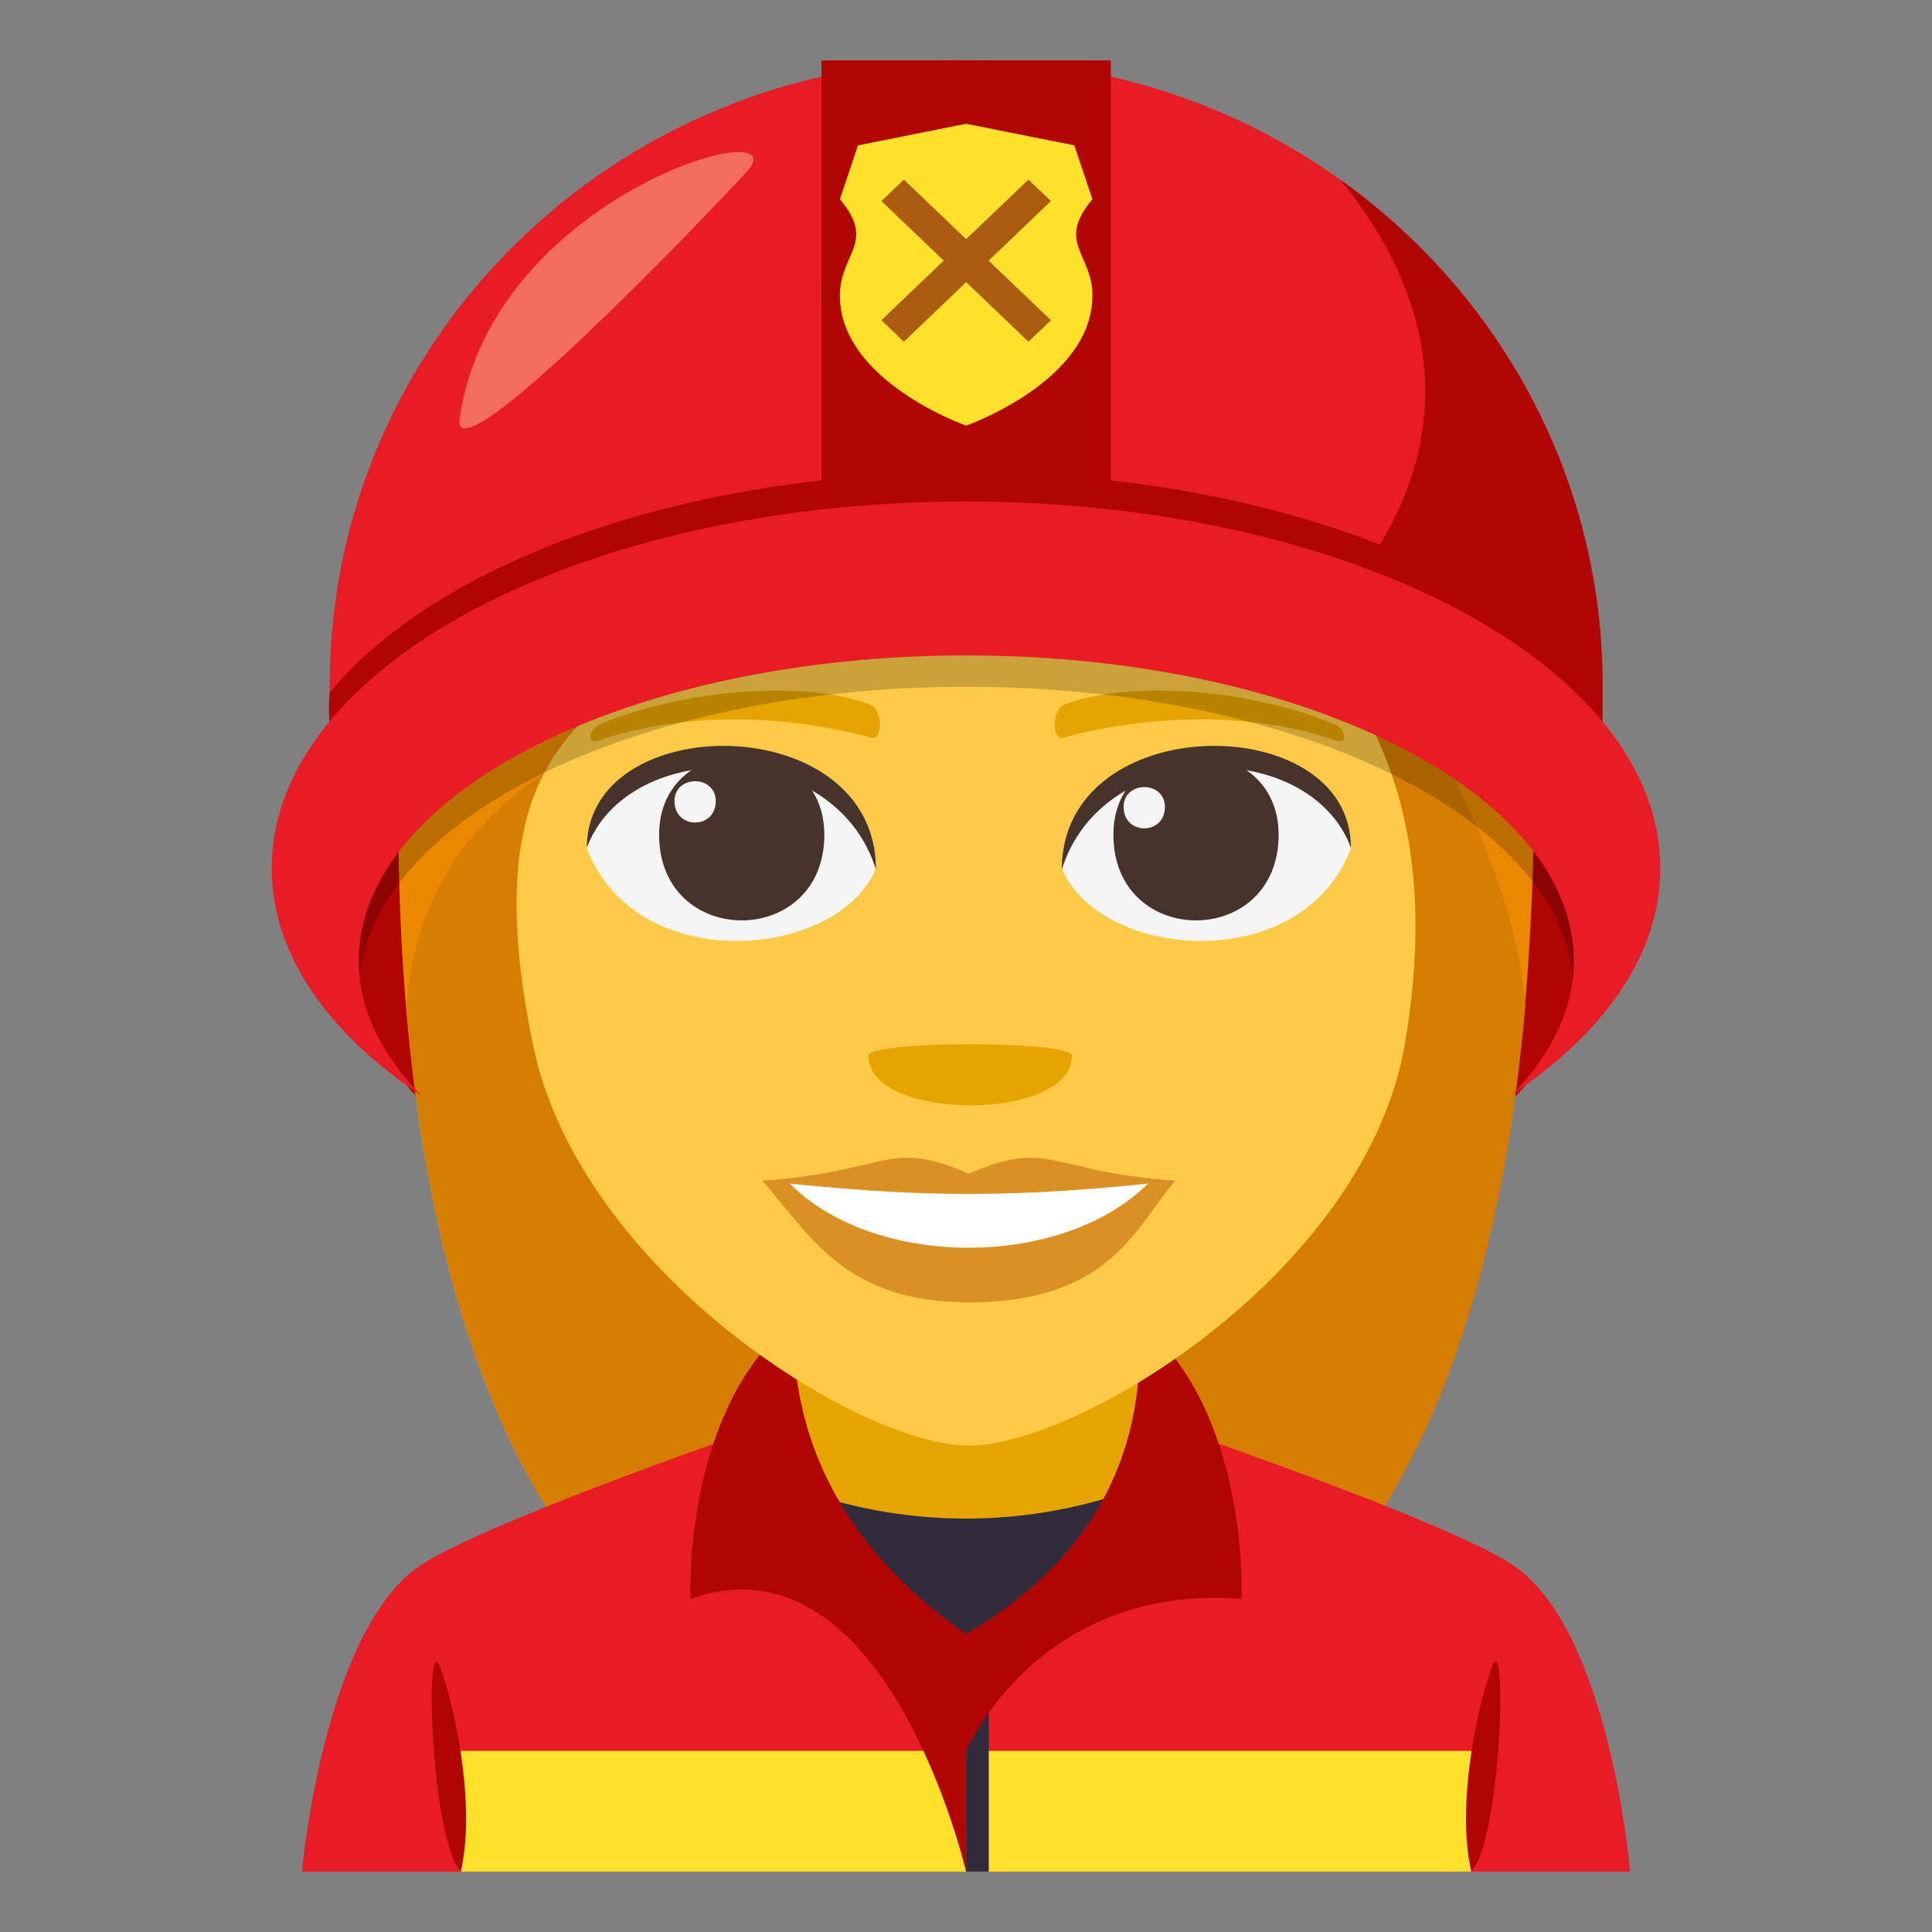 <?xml version="1.0" encoding="utf-8"?>
<!-- Generator: Adobe Illustrator 15.0.0, SVG Export Plug-In . SVG Version: 6.00 Build 0)  -->
<!DOCTYPE svg PUBLIC "-//W3C//DTD SVG 1.1//EN" "http://www.w3.org/Graphics/SVG/1.1/DTD/svg11.dtd">
<svg version="1.1" id="Layer_1" xmlns="http://www.w3.org/2000/svg" xmlns:xlink="http://www.w3.org/1999/xlink" x="0px" y="0px"
	 width="64px" height="64px" viewBox="0 0 64 64" enable-background="new 0 0 64 64" xml:space="preserve">
<rect x="0" y="0" width="64" height="64" fill="#808080" stroke="none"/>
<ellipse fill="#B00505" cx="32" cy="31.875" rx="20.25" ry="10.125"/>
<path fill="#EA8800" d="M41.247,14.154c-4.708-5.776-28.052-3.461-28.052,13.573c0.098,9.151,1.659,29.938,18.757,29.938
	c17.095,0,18.657-20.699,18.854-29.938C50.807,22.053,47.387,15.345,41.247,14.154z"/>
<path fill="#D67C00" d="M13.468,33.317c0.841,10.099,4.344,24.349,18.5,24.349c14.202,0,17.683-14.283,18.566-24.414
	c-0.464-4.665-3.335-10.691-9.562-17.795C28.211,23.406,14.425,22.168,13.468,33.317z"/>
<path fill="#E81C27" d="M13.904,51.871C16.102,50.377,26,47,26,47l6,2l6-2c0,0,9.965,3.369,12.15,4.867C53.33,54.041,54,62,54,62H10
	C10,62,10.713,54.035,13.904,51.871"/>
<polygon fill="#FFE12C" points="15.264,62 48.74,62 49.5,58 14.668,58 "/>
<rect x="26" y="42" fill="#E6A400" width="12" height="9.658"/>
<path fill="#302C3B" d="M26,49.17c1.277,2.963,6,7.135,6,7.135s4.725-4.172,6-7.135C34.111,50.684,29.891,50.684,26,49.17z"/>
<path fill="#B00505" d="M15.264,62c0.467-2.006-0.082-5.057-0.668-6.736C14.051,53.699,14.256,60.896,15.264,62"/>
<path fill="#B00505" d="M49.406,55.264c-0.584,1.68-1.137,4.73-0.666,6.736C49.744,60.896,49.949,53.699,49.406,55.264"/>
<rect x="32.002" y="54.127" fill="#302C3B" width="0.752" height="7.873"/>
<path fill="#B00505" d="M32.002,62c0,0-2.629-11.346-9.129-9.035c0,0-0.258-5.805,3.02-8.869c1.014-0.949-1.098,4.971,6.107,10.033
	L32.002,62"/>
<path fill="#B00505" d="M32.002,58c0,0,2.383-5.559,9.127-5.035c0,0,0.258-5.805-3.018-8.869c-1.016-0.949,1.406,5.637-6.111,10.033
	L32.002,62"/>
<path fill="#FDCA47" d="M45.795,24.855c-2.063-4.864-5.846-10.141-5.846-10.141c-13.84,8.317-25.539,4.143-22.291,19.904
	c1.542,7.479,10.794,13.271,14.439,13.271c3.642,0,13.127-5.749,14.434-13.271C47.288,30.262,46.756,27.121,45.795,24.855z"/>
<path fill="#F5F5F5" d="M44.75,28.107c-1.648,4.291-8.35,3.66-9.577,0.66C36.105,23.945,43.846,23.533,44.75,28.107z"/>
<path fill="#45332C" d="M36.883,27.651c0,3.784,5.473,3.784,5.473,0C42.355,24.138,36.883,24.138,36.883,27.651z"/>
<path fill="#45332C" d="M44.75,28.077c0-4.607-9.577-4.607-9.577,0.729C36.542,24.428,43.382,24.428,44.75,28.077z"/>
<path fill="#F5F5F5" d="M19.441,28.107c1.646,4.291,8.35,3.66,9.576,0.66C28.086,23.945,20.348,23.533,19.441,28.107z"/>
<path fill="#45332C" d="M27.307,27.651c0,3.784-5.473,3.784-5.473,0C21.834,24.138,27.307,24.138,27.307,27.651z"/>
<path fill="#45332C" d="M19.441,28.077c0-4.606,9.576-4.606,9.576,0.727C27.65,24.428,20.809,24.428,19.441,28.077z"/>
<path fill="#F5F5F5" d="M37.221,26.731c0,0.946,1.368,0.946,1.368,0C38.589,25.854,37.221,25.854,37.221,26.731z"/>
<path fill="#F5F5F5" d="M23.711,26.539c0,0.945-1.368,0.945-1.368,0C22.343,25.66,23.711,25.66,23.711,26.539z"/>
<path fill="#D99025" d="M38.934,39.111c-1.285,1.455-2.089,4.032-6.838,4.032c-4.145,0-5.285-2.271-6.842-4.032H38.934z"/>
<path fill="#FFFFFF" d="M38.08,39.156c-2.814,2.883-9.119,2.922-11.971,0H38.08z"/>
<path fill="#D99025" d="M32.096,38.879c-2.682-1.176-2.701-0.047-6.842,0.232c5.229,0.585,8.455,0.585,13.68,0
	C34.797,38.832,34.775,37.703,32.096,38.879z"/>
<path fill="#E6A400" d="M44.168,23.974c-2.9-1.196-6.869-1.429-8.908-0.631c-0.43,0.168-0.416,1.196-0.037,1.094
	c2.923-0.795,6.287-0.857,9.055,0.104C44.649,24.672,44.604,24.152,44.168,23.974z"/>
<path fill="#E6A400" d="M19.916,23.975c2.9-1.195,6.869-1.429,8.908-0.632c0.431,0.168,0.418,1.198,0.037,1.094
	c-2.924-0.795-6.287-0.857-9.053,0.105C19.436,24.672,19.48,24.152,19.916,23.975z"/>
<path fill="#E6A400" d="M35.514,34.97c0,2.196-6.748,2.196-6.748,0C28.766,34.465,35.514,34.465,35.514,34.97z"/>
<path fill="#E81C27" d="M53.088,22.695c0,5.715,0.463-3.58-21.084-3.58c-21.545,0.002-21.082,9.295-21.082,3.58
	C10.922,11.264,20.361,2,32.004,2C43.648,2,53.088,11.264,53.088,22.695z"/>
<path fill="#B00505" d="M53.088,22.695c0-6.885-3.424-12.984-8.691-16.746c6.648,8.172-0.561,14.395-0.561,14.395
	C53.348,22.658,53.088,27.064,53.088,22.695z"/>
<rect x="27.213" y="2" fill="#B00505" width="9.584" height="16.199"/>
<path fill-rule="evenodd" clip-rule="evenodd" fill="#F46C60" d="M15.225,13.861c-0.273,1.904,6.504-4.939,9.498-8.156
	C26.652,3.637,16.305,6.369,15.225,13.861z"/>
<path fill="#B00505" d="M32.006,15.65c-9.43,0-17.535,2.998-21.084,7.291c-0.059,0.641,0,0.998,0,0.998S20.9,20.75,32.016,20.75
	s17.943-0.723,15.65-1.85C43.559,16.885,38.057,15.65,32.006,15.65z"/>
<path opacity="0.2" d="M32.006,17.65c-29.432,0-20.115,16.826-20.115,15.225c0-5.594,9.01-10.125,20.125-10.125
	s20.125,4.531,20.125,10.125C52.141,34.465,61.436,17.65,32.006,17.65z"/>
<path fill="#E81C27" d="M32,16.613c-12.701,0-23,5.438-23,12.15c0,2.846,1.859,5.463,4.963,7.533
	c-1.318-1.348-2.078-2.857-2.078-4.459c0-5.594,9.01-10.125,20.125-10.125s20.125,4.531,20.125,10.125
	c0,1.588-0.748,3.086-2.043,4.424C53.162,34.197,55,31.594,55,28.764C55,22.051,44.703,16.613,32,16.613z"/>
<path fill="#FFE12C" d="M36.188,6.6l-0.6-1.785L32.004,4.1l-3.582,0.715l-0.6,1.785c1.217,1.451,0,1.787,0,3.193
	c0,2.838,4.182,4.307,4.182,4.307s4.184-1.469,4.184-4.307C36.188,8.387,34.971,8.051,36.188,6.6"/>
<polygon fill="#AB5C10" points="29.941,11.32 29.197,10.607 34.068,5.949 34.813,6.66 "/>
<polygon fill="#AB5C10" points="29.197,6.66 29.941,5.949 34.813,10.607 34.068,11.32 "/>
</svg>
